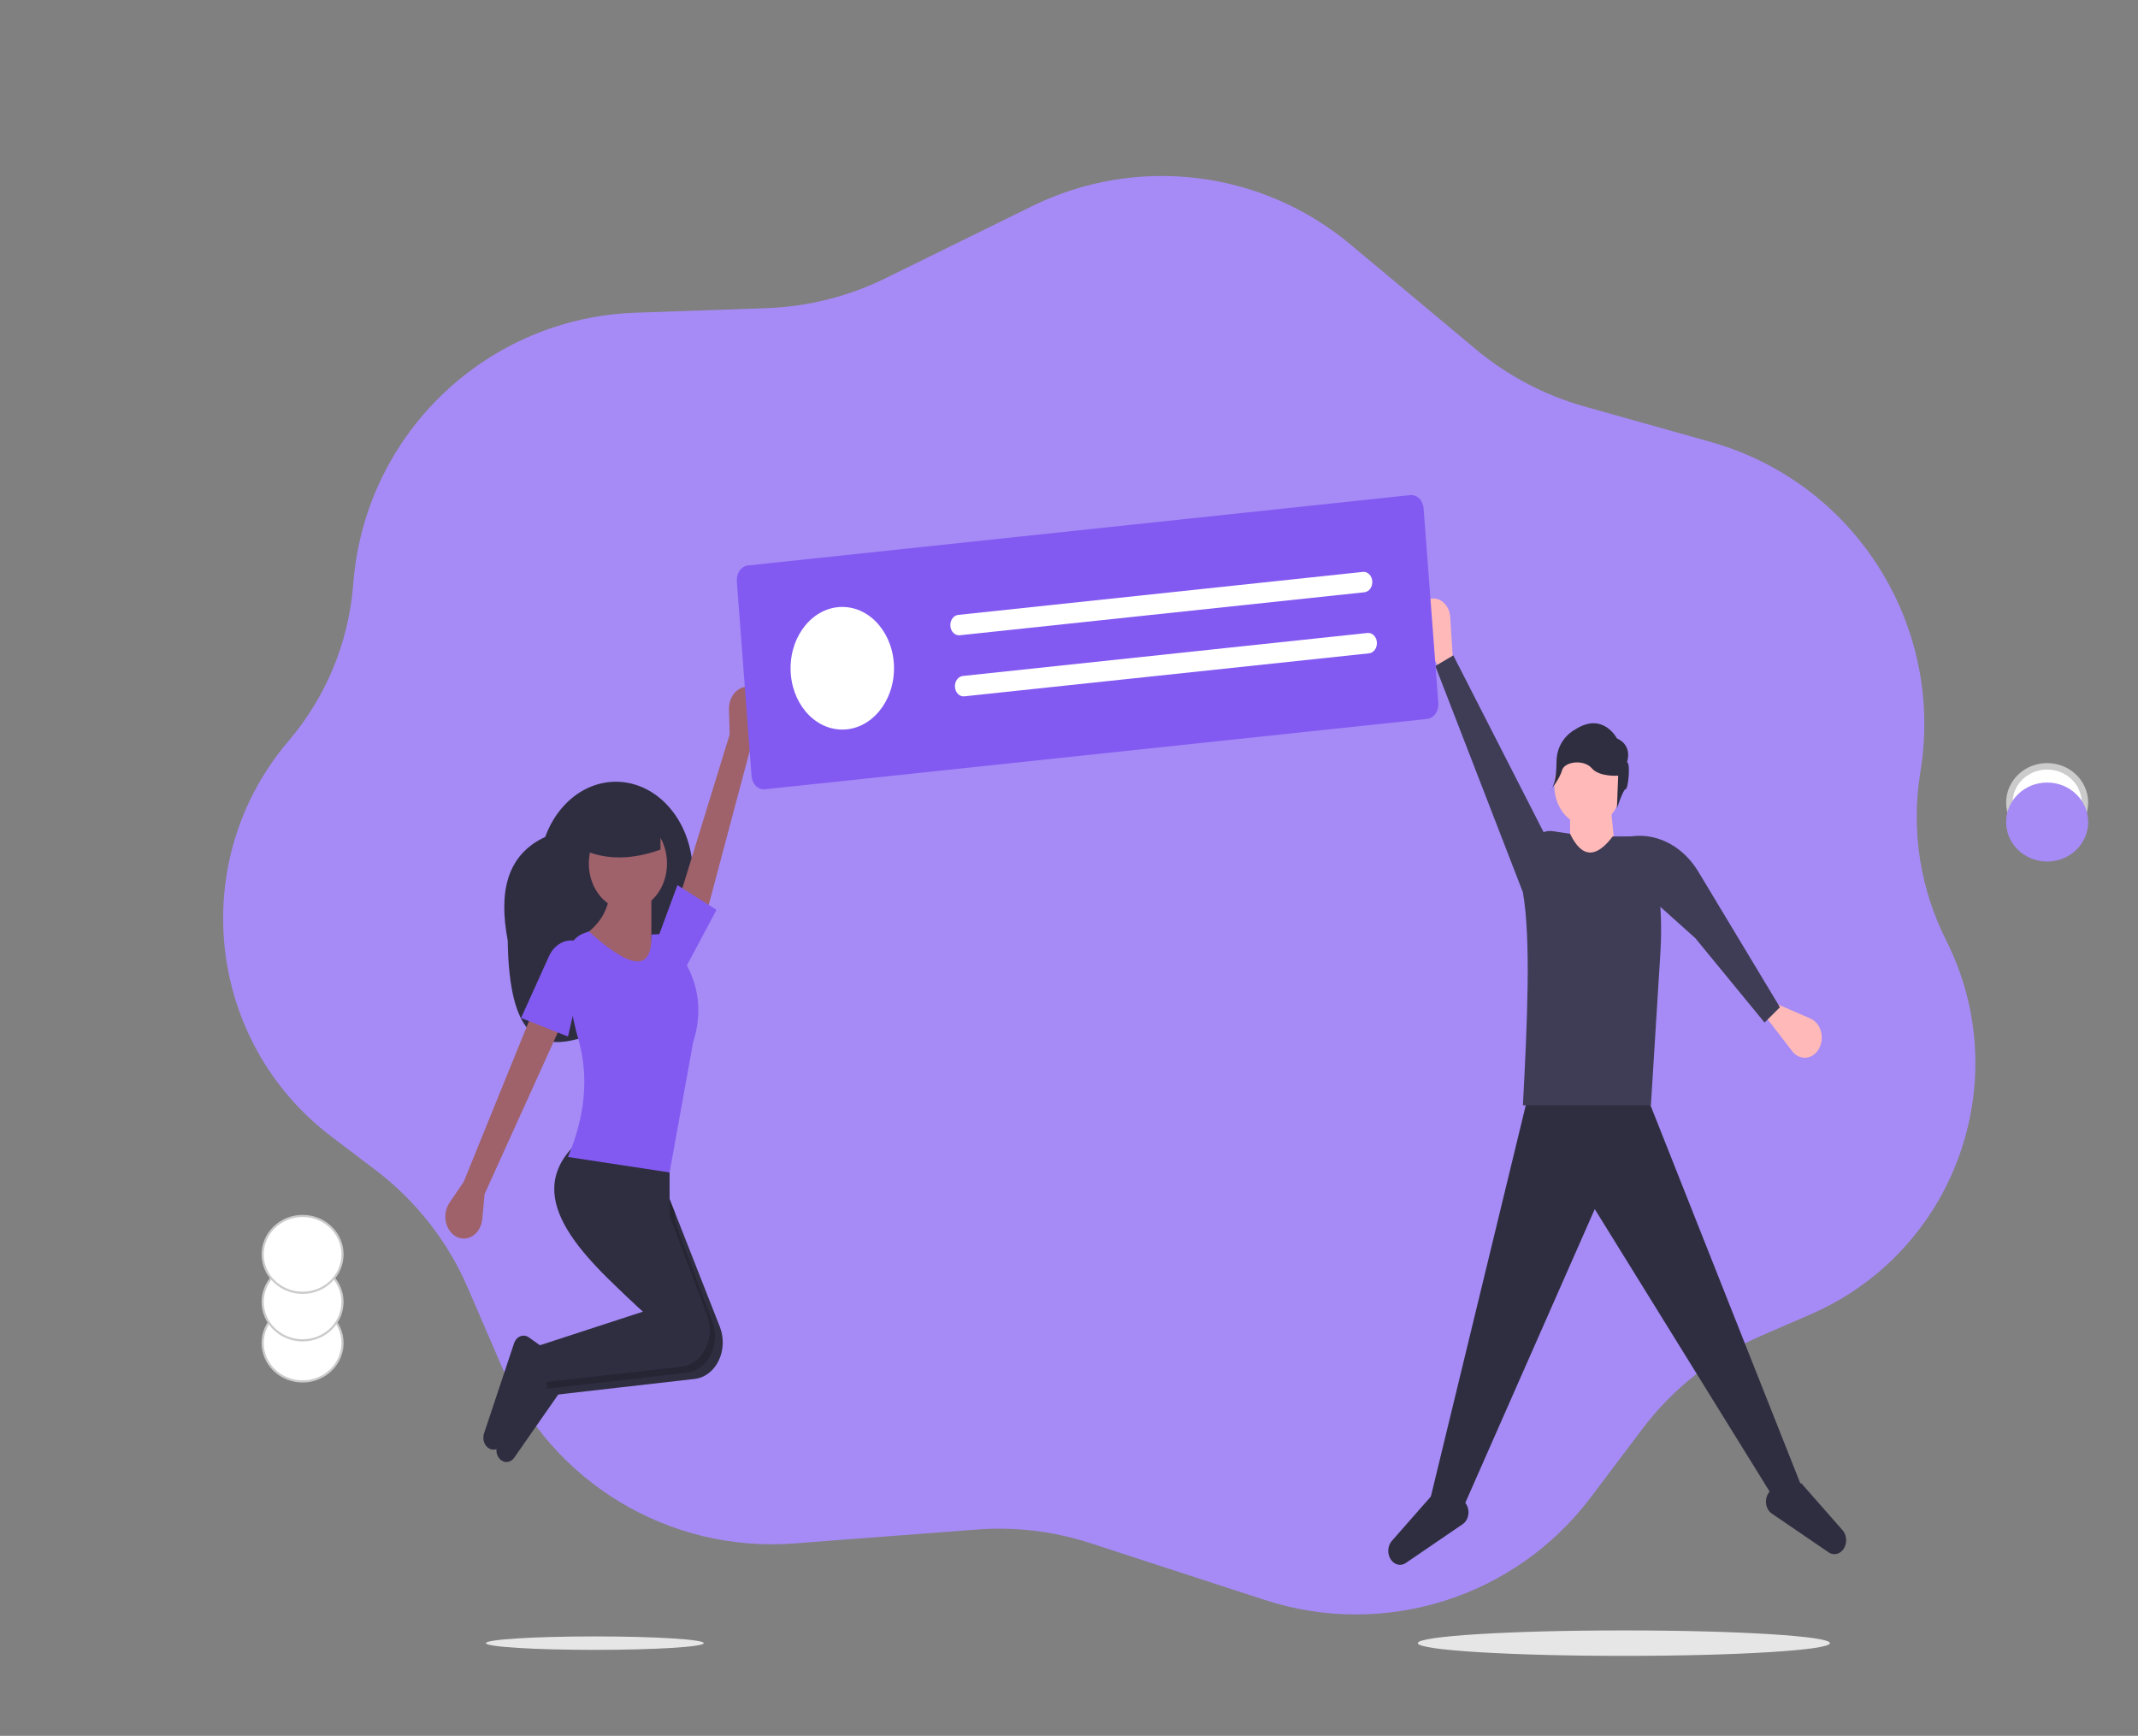 <svg width="989" height="803" viewBox="0 0 989 803" fill="none" xmlns="http://www.w3.org/2000/svg">
<rect x="0" y="0" width="989" height="803" fill="#808080" stroke="none"/>
<path d="M964.445 371.273C964.445 380.484 956.676 388.046 946.972 388.046C937.269 388.046 929.5 380.484 929.5 371.273C929.5 362.062 937.269 354.5 946.972 354.5C956.676 354.5 964.445 362.062 964.445 371.273Z" fill="white" stroke="#CBCBCB" stroke-width="3"/>
<path d="M158.445 621.273C158.445 631.071 150.192 639.046 139.972 639.046C129.753 639.046 121.5 631.071 121.5 621.273C121.5 611.475 129.753 603.5 139.972 603.5C150.192 603.5 158.445 611.475 158.445 621.273Z" fill="white" stroke="#CBCBCB"/>
<path d="M158.445 602.273C158.445 612.071 150.192 620.046 139.972 620.046C129.753 620.046 121.5 612.071 121.5 602.273C121.5 592.475 129.753 584.5 139.972 584.5C150.192 584.5 158.445 592.475 158.445 602.273Z" fill="white" stroke="#CBCBCB"/>
<path d="M158.445 580.273C158.445 590.071 150.192 598.046 139.972 598.046C129.753 598.046 121.5 590.071 121.5 580.273C121.5 570.475 129.753 562.5 139.972 562.5C150.192 562.5 158.445 570.475 158.445 580.273Z" fill="white" stroke="#CBCBCB"/>
<path d="M946.972 398.546C957.451 398.546 965.945 390.365 965.945 380.273C965.945 370.181 957.451 362 946.972 362C936.494 362 928 370.181 928 380.273C928 390.365 936.494 398.546 946.972 398.546Z" fill="#A68BF6"/>
<path d="M477.395 95.376C525.664 71.628 583.395 78.564 624.666 113.068L682.538 161.453C697.286 173.783 714.481 182.847 732.988 188.046L791.189 204.397C857.228 222.949 899.022 287.884 888.558 355.676L888.118 358.525C884.093 384.601 888.313 411.284 900.188 434.845V434.845C932.952 499.85 904.301 579.028 837.527 608.016L814.145 618.167C792.614 627.514 773.868 642.274 759.732 661.012L735.793 692.743C700.829 739.089 640.301 758.13 585.101 740.149L504.381 713.854C487.487 708.351 469.678 706.212 451.961 707.557L367.311 713.985C309.422 718.38 255.126 685.545 232.134 632.237L216.392 595.738C207.096 574.185 192.38 555.405 173.675 541.225L153.362 525.825C95.354 481.847 86.272 398.135 133.499 342.74V342.74C150.617 322.661 161.037 297.738 163.302 271.45L163.55 268.579C169.44 200.236 225.425 147.048 293.979 144.665L354.397 142.564C373.609 141.896 392.461 137.163 409.71 128.677L477.395 95.376Z" fill="#A68BF6"/>
<path d="M234.863 435.08C235.483 480.432 249.78 485.342 267.338 480.612C287.396 475.208 303.859 458.272 311.973 435.863L317.568 420.408C321.289 410.134 321.414 398.528 317.917 388.145C314.419 377.761 307.586 369.45 298.92 365.039H298.92C294.629 362.855 290.017 361.695 285.348 361.624C280.679 361.553 276.044 362.573 271.707 364.626C267.37 366.679 263.417 369.725 260.073 373.589C256.73 377.454 254.06 382.061 252.218 387.148C234.212 395.534 230.656 412.896 234.863 435.08Z" fill="#2F2E41"/>
<path d="M347.762 343.799L353.151 332.987C353.809 331.667 354.207 330.187 354.314 328.659C354.42 327.131 354.234 325.594 353.768 324.163C353.302 322.732 352.569 321.445 351.624 320.398C350.679 319.352 349.546 318.572 348.31 318.118V318.118C347.006 317.64 345.625 317.537 344.28 317.82C342.936 318.102 341.668 318.762 340.582 319.743C339.497 320.725 338.625 322 338.039 323.462C337.453 324.924 337.17 326.53 337.214 328.148L337.531 339.77L312.205 422.057L326.016 425.476L347.762 343.799Z" fill="#9F616A"/>
<path d="M214.523 546.652L207.89 556.443C207.08 557.639 206.509 559.036 206.219 560.531C205.93 562.026 205.93 563.578 206.219 565.073C206.508 566.568 207.079 567.966 207.889 569.162C208.698 570.357 209.726 571.32 210.894 571.978V571.978C212.128 572.672 213.483 573.007 214.848 572.954C216.212 572.902 217.546 572.463 218.739 571.675C219.932 570.887 220.948 569.772 221.704 568.424C222.459 567.076 222.932 565.533 223.083 563.925L224.166 552.368L259.122 475.198L245.863 469.482L214.523 546.652Z" fill="#9F616A"/>
<path d="M255.506 628.109L256.482 642.014L256.711 645.258L321.632 637.856C323.87 637.556 326.017 636.636 327.898 635.168C329.779 633.7 331.342 631.727 332.459 629.408C333.576 627.09 334.215 624.492 334.326 621.825C334.437 619.159 334.015 616.499 333.095 614.061L312.158 560.771L304.926 542.365L273.586 533.79C247.743 557.241 270.995 583.122 300.249 609.303C301.394 610.331 302.551 611.36 303.721 612.389L255.506 628.109Z" fill="#2F2E41"/>
<path d="M233.63 676.259C234.421 676.393 235.228 676.284 235.973 675.942C236.718 675.6 237.377 675.037 237.886 674.307L259.122 643.829L257.916 629.538L250.676 624.388C250.083 623.966 249.421 623.703 248.734 623.616C248.047 623.529 247.352 623.62 246.698 623.883C246.044 624.146 245.446 624.575 244.946 625.14C244.446 625.705 244.055 626.392 243.802 627.153L229.951 668.754C229.692 669.531 229.585 670.368 229.638 671.201C229.691 672.034 229.903 672.841 230.257 673.564C230.611 674.286 231.098 674.904 231.683 675.37C232.267 675.837 232.933 676.141 233.63 676.259V676.259Z" fill="#2F2E41"/>
<path opacity="0.2" d="M251.89 625.251L253.095 642.4L256.482 642.014L318.016 634.997C320.254 634.698 322.401 633.778 324.282 632.31C326.163 630.842 327.726 628.869 328.843 626.55C329.959 624.232 330.599 621.634 330.71 618.967C330.821 616.3 330.399 613.64 329.479 611.203L312.158 565.23V560.771L304.926 542.365L273.586 533.79C247.743 557.241 270.995 583.122 300.249 609.303L300.104 609.531L251.89 625.251Z" fill="black"/>
<path d="M227.603 670.543C228.394 670.677 229.201 670.568 229.946 670.226C230.691 669.884 231.35 669.321 231.859 668.591L253.095 638.113L251.89 623.822L244.649 618.671C244.056 618.25 243.394 617.986 242.707 617.899C242.02 617.812 241.326 617.903 240.671 618.167C240.017 618.43 239.419 618.859 238.919 619.424C238.419 619.988 238.029 620.675 237.775 621.437L223.924 663.038C223.666 663.815 223.559 664.651 223.612 665.484C223.665 666.317 223.876 667.125 224.23 667.847C224.584 668.569 225.071 669.187 225.656 669.654C226.24 670.121 226.906 670.425 227.603 670.543V670.543Z" fill="#2F2E41"/>
<path d="M249.479 622.393L250.684 639.542L315.605 632.137C317.843 631.838 319.99 630.918 321.871 629.45C323.752 627.983 325.315 626.01 326.432 623.692C327.55 621.375 328.19 618.777 328.302 616.11C328.413 613.444 327.992 610.784 327.074 608.346L309.747 562.372V536.648L267.559 528.074C240.699 552.446 266.87 579.444 297.694 606.673L249.479 622.393Z" fill="#2F2E41"/>
<path d="M290.461 420.893C300.447 420.893 308.542 411.295 308.542 399.457C308.542 387.618 300.447 378.02 290.461 378.02C280.476 378.02 272.381 387.618 272.381 399.457C272.381 411.295 280.476 420.893 290.461 420.893Z" fill="#9F616A"/>
<path d="M266.354 435.184L291.667 455.191L313.363 449.474L301.31 435.184V413.747L282.024 412.318C281.619 420.878 277.482 428.712 266.354 435.184Z" fill="#9F616A"/>
<path d="M262.738 535.219L309.747 542.364L320.596 482.343C325.636 466.411 322.744 452.335 313.413 439.765C313.056 437.65 312.106 435.74 310.716 434.347C309.327 432.955 307.58 432.161 305.762 432.096L301.31 432.325C301.813 451.279 290.035 446.714 272.381 430.896L270.249 431.655C267.493 432.635 265.127 434.759 263.584 437.638C262.041 440.517 261.424 443.958 261.845 447.332L263.789 462.889C264.613 469.056 265.894 475.125 267.616 481.026C272.435 498.104 270.713 516.183 262.738 535.219Z" fill="#835AF1"/>
<path d="M241.041 470.911L262.738 479.485L272.381 438.042L269.114 436.281C266.406 434.822 263.33 434.638 260.512 435.769C257.694 436.899 255.344 439.258 253.939 442.367L241.041 470.911Z" fill="#835AF1"/>
<path d="M304.926 432.326L316.98 448.045L331.444 420.893L313.363 409.46L304.926 432.326Z" fill="#835AF1"/>
<path d="M269.367 393.026C280.729 398.105 292.855 397.579 305.529 393.026V375.877H269.367V393.026Z" fill="#2F2E41"/>
<path d="M833.272 687.404L820.806 693.562L737.707 559.326L677.46 696.025L661.88 692.331L707.584 503.907H760.56L833.272 687.404Z" fill="#2F2E41"/>
<path d="M849.994 718.719C849.303 718.942 848.582 719.001 847.872 718.893C847.161 718.784 846.476 718.511 845.855 718.087L819.568 700.142C818.858 699.658 818.252 698.987 817.796 698.18C817.341 697.373 817.048 696.453 816.941 695.491C816.834 694.529 816.914 693.55 817.177 692.631C817.44 691.711 817.878 690.876 818.457 690.19L820.807 687.404L833.272 686.173L852.327 707.861C853.02 708.65 853.524 709.642 853.788 710.738C854.052 711.833 854.066 712.992 853.829 714.095C853.592 715.199 853.112 716.209 852.438 717.021C851.765 717.833 850.921 718.419 849.994 718.719Z" fill="#2F2E41"/>
<path d="M646.195 723.645C646.886 723.868 647.608 723.928 648.318 723.819C649.028 723.711 649.714 723.437 650.334 723.013L676.622 705.069C677.332 704.584 677.938 703.913 678.393 703.106C678.849 702.3 679.141 701.379 679.249 700.417C679.356 699.455 679.275 698.476 679.012 697.557C678.749 696.637 678.311 695.802 677.732 695.116L675.383 692.33L662.918 691.099L643.863 712.787C643.17 713.576 642.666 714.569 642.402 715.664C642.138 716.759 642.124 717.918 642.361 719.022C642.598 720.125 643.078 721.135 643.751 721.947C644.425 722.759 645.268 723.345 646.195 723.645V723.645Z" fill="#2F2E41"/>
<path d="M672.267 308.095L667.073 311.79L656.31 291.054C655.649 289.78 655.256 288.337 655.164 286.846C655.072 285.354 655.284 283.859 655.782 282.485C656.28 281.111 657.049 279.899 658.025 278.952C659.001 278.004 660.155 277.349 661.389 277.041C662.486 276.767 663.62 276.774 664.715 277.063C665.81 277.351 666.84 277.913 667.736 278.712C668.633 279.511 669.374 280.528 669.912 281.695C670.45 282.862 670.771 284.152 670.854 285.478L672.267 308.095Z" fill="#FFB9B9"/>
<path d="M816.139 469.533L818.294 462.822L837.567 471.228C838.751 471.744 839.813 472.59 840.663 473.695C841.513 474.8 842.126 476.131 842.452 477.575C842.777 479.02 842.804 480.536 842.532 481.996C842.259 483.456 841.694 484.817 840.885 485.964V485.964C840.165 486.984 839.27 487.81 838.259 488.386C837.249 488.961 836.146 489.275 835.025 489.304C833.903 489.333 832.79 489.078 831.759 488.555C830.728 488.032 829.803 487.254 829.046 486.273L816.139 469.533Z" fill="#FFB9B9"/>
<path d="M734.591 381.987C743.196 381.987 750.172 373.716 750.172 363.514C750.172 353.312 743.196 345.041 734.591 345.041C725.986 345.041 719.01 353.312 719.01 363.514C719.01 373.716 725.986 381.987 734.591 381.987Z" fill="#FFB9B9"/>
<path d="M748.095 402.922H726.281V374.598L744.979 372.134L748.095 402.922Z" fill="#FFB9B9"/>
<path d="M763.676 511.296H704.468C706.555 472.13 708.209 434.279 704.468 412.775L707.91 393.182C708.387 390.468 709.709 388.066 711.612 386.453C713.514 384.841 715.859 384.137 718.18 384.481L726.281 385.681C731.767 397.116 738.398 397.006 746.017 386.913H755.775C757.076 386.913 758.364 387.22 759.564 387.818C760.763 388.415 761.85 389.29 762.761 390.391C763.671 391.493 764.388 392.798 764.868 394.232C765.348 395.665 765.582 397.198 765.556 398.74C768.098 412.54 768.943 426.702 768.066 440.788L763.676 511.296Z" fill="#3F3D56"/>
<path d="M663.956 308.095L672.266 303.169L716.933 390.608L704.468 412.775L663.956 308.095Z" fill="#3F3D56"/>
<path d="M816.257 473.037L823.359 465.935L785.624 403.245C781.932 397.112 776.843 392.353 770.952 389.525C765.061 386.697 758.613 385.918 752.362 387.279L751.171 387.538L765.44 417.143L784.233 434.012L816.257 473.037Z" fill="#3F3D56"/>
<path d="M752.611 352.609C752.611 352.609 755.522 345.015 747.952 341.563C747.952 341.563 741.547 329.136 728.736 337.421C728.736 337.421 720.002 341.563 720.002 352.609C720.002 363.655 717.09 365.726 717.09 365.726C717.09 365.726 721.426 360.452 722.591 356.31C723.755 352.168 732.812 351.228 736.306 355.37C739.8 359.513 748.535 358.822 748.535 358.822L747.952 374.01C747.952 374.01 750.864 365.036 752.028 365.036C753.193 365.036 754.358 352.609 752.611 352.609Z" fill="#2F2E41"/>
<path d="M751.172 766C803.825 766 846.509 763.364 846.509 760.113C846.509 756.862 803.825 754.226 751.172 754.226C698.519 754.226 655.835 756.862 655.835 760.113C655.835 763.364 698.519 766 751.172 766Z" fill="#E6E6E6"/>
<path d="M275.168 763.225C302.999 763.225 325.56 761.831 325.56 760.113C325.56 758.394 302.999 757.001 275.168 757.001C247.337 757.001 224.775 758.394 224.775 760.113C224.775 761.831 247.337 763.225 275.168 763.225Z" fill="#E6E6E6"/>
<path d="M660.182 332.576L353.831 365.128C352.327 365.285 350.831 364.729 349.672 363.581C348.513 362.433 347.786 360.787 347.649 359.004L340.839 268.908C340.706 267.125 341.175 265.352 342.143 263.978C343.111 262.604 344.499 261.741 346.003 261.579L652.354 229.027C653.859 228.869 655.354 229.426 656.513 230.574C657.672 231.721 658.4 233.367 658.536 235.15L665.347 325.247C665.48 327.03 665.011 328.803 664.043 330.177C663.074 331.551 661.686 332.414 660.182 332.576V332.576Z" fill="#835AF1"/>
<path d="M389.629 337.496C402.841 337.496 413.552 324.798 413.552 309.133C413.552 293.469 402.841 280.771 389.629 280.771C376.417 280.771 365.706 293.469 365.706 309.133C365.706 324.798 376.417 337.496 389.629 337.496Z" fill="white"/>
<path d="M443.235 284.453C442.183 284.567 441.213 285.171 440.536 286.133C439.86 287.095 439.533 288.335 439.627 289.583C439.722 290.83 440.229 291.982 441.039 292.785C441.849 293.589 442.895 293.979 443.947 293.87L631.161 273.977C631.683 273.922 632.191 273.746 632.656 273.459C633.12 273.171 633.533 272.778 633.869 272.301C634.205 271.825 634.459 271.274 634.616 270.681C634.772 270.088 634.829 269.465 634.782 268.846C634.735 268.227 634.586 267.625 634.343 267.075C634.1 266.524 633.768 266.036 633.365 265.638C632.963 265.24 632.498 264.94 631.998 264.755C631.498 264.57 630.971 264.504 630.449 264.56L443.235 284.453Z" fill="white"/>
<path d="M445.371 312.703C444.848 312.757 444.34 312.933 443.875 313.22C443.411 313.507 442.998 313.901 442.662 314.377C442.325 314.854 442.071 315.404 441.914 315.997C441.757 316.591 441.701 317.214 441.748 317.834C441.794 318.453 441.944 319.055 442.187 319.605C442.43 320.156 442.763 320.644 443.165 321.042C443.568 321.44 444.033 321.74 444.533 321.925C445.034 322.11 445.56 322.176 446.082 322.119L633.297 302.226C633.819 302.172 634.327 301.996 634.791 301.708C635.256 301.421 635.668 301.027 636.004 300.551C636.341 300.074 636.594 299.524 636.751 298.931C636.908 298.338 636.964 297.714 636.918 297.095C636.871 296.476 636.722 295.875 636.479 295.324C636.235 294.774 635.903 294.286 635.501 293.888C635.098 293.49 634.634 293.189 634.133 293.004C633.633 292.82 633.107 292.753 632.585 292.81L445.371 312.703Z" fill="white"/>
</svg>
